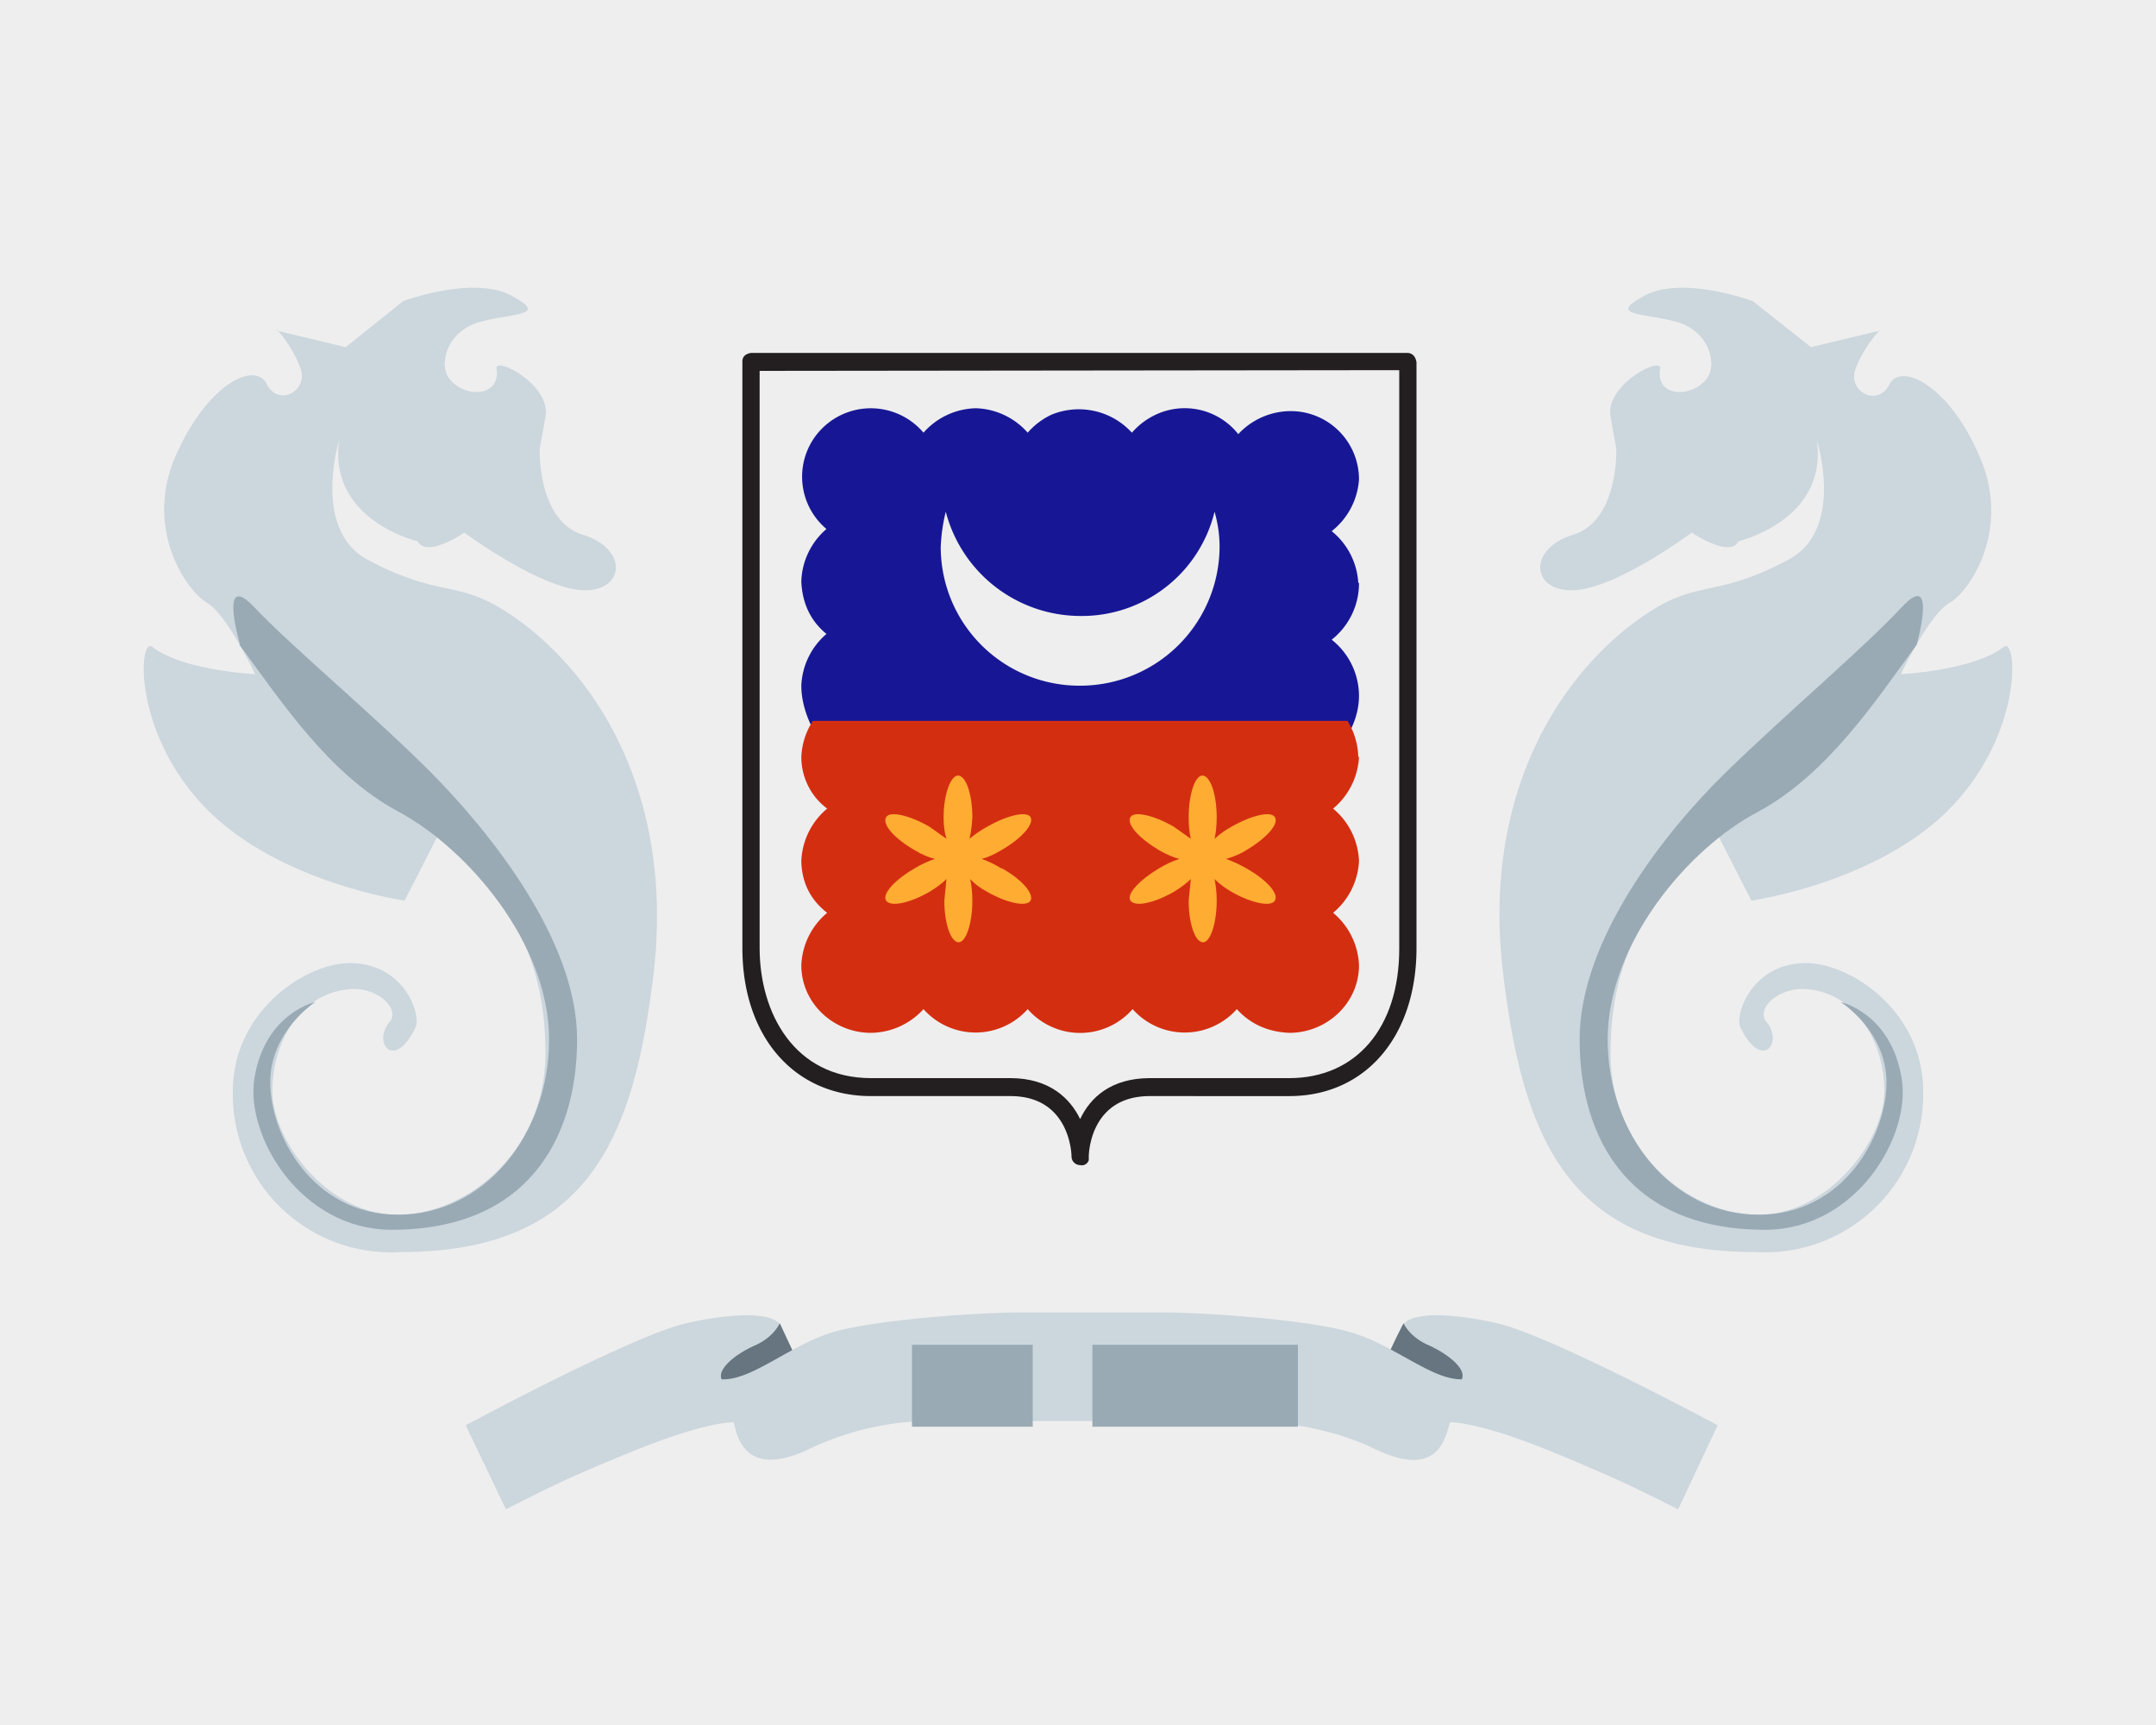 <svg xmlns="http://www.w3.org/2000/svg" width="30" height="24" viewBox="0 0 30 24"><path fill="#eee" d="M0 0h30v24H0z"/><path fill="#231f20" d="M15.03 16.21a.12.12 0 0 1-.12-.12c0-.03-.02-.84-.85-.84h-1.94c-1.07 0-1.79-.83-1.79-2.06V5.03q0-.1.12-.12h9.14q.1.01.12.13v8.15c0 1.23-.71 2.06-1.77 2.06H16c-.83 0-.85.8-.85.84v.05a.1.1 0 0 1-.12.07"/><path fill="#eee" d="M10.57 5.16v8.03c0 .9.48 1.81 1.55 1.81h1.94c.54 0 .83.28.97.57.14-.3.43-.57.97-.57h1.94c.93 0 1.53-.7 1.53-1.8V5.15z"/><path fill="#269" d="M17.45 8.11a.95.95 0 0 1-.97.95.96.96 0 0 1-.97-.95c0-.51.44-.94.97-.94a.96.96 0 0 1 .97.94"/><path fill="#269" d="M17.45 9.56a.95.95 0 0 1-.97.94.96.96 0 0 1-.97-.94c0-.52.44-.94.97-.94a.96.96 0 0 1 .97.94"/><path fill="#269" d="M16 8.11a.95.95 0 0 1-.97.95.96.96 0 0 1-.97-.95c0-.51.43-.94.97-.94a.96.96 0 0 1 .97.94"/><path fill="#269" d="M16 9.56a.95.95 0 0 1-.97.94.96.96 0 0 1-.97-.94c0-.52.43-.94.97-.94a.96.96 0 0 1 .97.94"/><path fill="#269" d="M14.54 8.11a.95.95 0 0 1-.96.95.96.96 0 0 1-.98-.95c0-.51.44-.94.98-.94a.96.96 0 0 1 .96.94"/><path fill="#269" d="M14.54 9.56a.95.95 0 0 1-.96.94.96.96 0 0 1-.98-.94c0-.52.44-.94.98-.94a.96.96 0 0 1 .96.94"/><path fill="#171796" d="M18.9 8.11a1 1 0 0 0-.37-.72 1 1 0 0 0 .38-.72.95.95 0 0 0-.97-.95 1 1 0 0 0-.71.32.95.95 0 0 0-1.15-.27 1 1 0 0 0-.33.25 1 1 0 0 0-1.12-.25 1 1 0 0 0-.33.25 1 1 0 0 0-.72-.34 1 1 0 0 0-.73.34.96.96 0 0 0-1.41-.06.95.95 0 0 0 .06 1.4 1 1 0 0 0-.35.73q.02.46.35.73a1 1 0 0 0-.35.72c0 .53.44 1.2.97 1.2h5.82c.53 0 .97-.54.97-1.06a1 1 0 0 0-.38-.78 1 1 0 0 0 .38-.79"/><path fill="#d42e11" d="M18.9 10.53a1 1 0 0 0-.15-.5h-7.44a1 1 0 0 0-.16.5c0 .28.13.55.36.72a1 1 0 0 0-.36.73q.01.45.36.72a1 1 0 0 0-.36.73c0 .52.44.94.97.94a1 1 0 0 0 .73-.33.97.97 0 0 0 1.45 0 .97.97 0 0 0 1.46 0 .97.97 0 0 0 1.45 0q.28.31.73.33c.53 0 .97-.42.97-.94a1 1 0 0 0-.36-.73 1 1 0 0 0 .36-.72 1 1 0 0 0-.36-.73 1 1 0 0 0 .36-.72"/><path fill="#eee" d="M15.03 8.57a1.94 1.94 0 0 1-1.87-1.45q-.06.24-.07.49a1.93 1.93 0 0 0 1.94 1.93 1.94 1.94 0 0 0 1.94-1.93q0-.25-.07-.49a1.9 1.9 0 0 1-1.87 1.45"/><path fill="#ffac33" d="M13.93 12.08q-.13-.08-.27-.13.12-.03.27-.12c.28-.16.46-.36.41-.46-.05-.09-.32-.03-.6.13q-.13.07-.25.17.03-.12.04-.3c0-.32-.09-.58-.2-.58-.1 0-.2.26-.2.58q0 .18.04.3l-.24-.17c-.28-.16-.55-.22-.6-.13-.06.1.12.3.4.46q.15.09.28.12-.15.05-.28.13c-.28.16-.46.36-.4.45s.32.04.6-.12q.15-.09.24-.18l-.03.3c0 .32.09.58.2.58.1 0 .19-.26.19-.58q0-.16-.03-.3.09.1.24.18c.28.16.55.21.6.12.05-.1-.13-.3-.4-.45m3.4 0q-.14-.08-.28-.13.15-.04.28-.12c.27-.16.46-.36.4-.46-.05-.09-.32-.03-.6.13q-.13.07-.24.17.03-.13.03-.3c0-.32-.09-.58-.2-.58-.1 0-.19.26-.19.58q0 .18.03.3l-.24-.17c-.28-.16-.55-.22-.6-.13-.06.1.13.3.4.46q.16.09.28.12-.15.05-.28.13c-.27.16-.46.36-.4.45s.32.04.6-.12q.15-.09.24-.18l-.03.3c0 .32.09.58.2.58.1 0 .19-.26.19-.58q0-.16-.03-.3.1.1.24.18c.28.16.55.21.6.12.06-.1-.13-.3-.4-.45"/><path fill="#ccd6dd" d="M6.48 19.83s2.32-1.25 3.07-1.42 1.6-.2 1.26.32c-.34.5.06 1.12-.47 1.06s-1.75.49-2.2.68-1.1.53-1.1.53z"/><path fill="#66757f" d="m11.15 19.05-.3-.64s-.08.2-.37.32c-.26.12-.5.32-.44.46.1.2 1.1-.14 1.1-.14"/><path fill="#ccd6dd" d="M23.9 19.83s-2.32-1.25-3.07-1.42c-.74-.17-1.6-.2-1.26.32.35.5-.06 1.12.47 1.06.54-.06 1.75.49 2.2.68s1.11.53 1.11.53z"/><path fill="#66757f" d="M19.23 19.05c.13-.32.3-.64.3-.64s.08.2.38.32c.25.12.5.32.43.46-.1.2-1.1-.14-1.1-.14"/><path fill="#ccd6dd" d="M18.87 18.56c-.58-.2-2.15-.3-2.67-.3h-2.02c-.51 0-2.1.1-2.67.3s-1.07.65-1.47.63l.21.75c.15.46.56.44 1.03.21a4 4 0 0 1 1.8-.38h4.23c.64 0 1.33.15 1.8.38s.87.26 1.02-.21.18-.63.21-.75c-.4.01-.9-.44-1.47-.63"/><path fill="#99aab5" d="M12.69 18.71h1.68v1.14h-1.68zm2.51 0h2.86v1.14H15.2z"/><path fill="#ccd6dd" d="m3.85 4.6.96.23.8-.64s.97-.36 1.5-.08c.52.28.08.24-.4.36-.5.12-.6.6-.47.78.18.28.73.3.67-.12-.03-.18.76.22.68.67l-.08.44s-.04 1 .6 1.2c.65.2.58.81-.02.77s-1.63-.8-1.63-.8-.52.36-.65.12c0 0-1.25-.29-1.09-1.41 0 0-.39 1.25.4 1.67 1.13.6 1.27.19 2.23.94 1.13.9 2.02 2.56 1.74 4.85-.28 2.3-.93 3.84-3.52 3.84a2.2 2.2 0 0 1-2.33-2.24c0-1.1 1-1.78 1.63-1.78.76 0 1 .73.91.9-.3.61-.6.2-.36-.08.15-.18-.15-.47-.51-.46-.73.03-1.12.74-1.12 1.42 0 .69.77 1.72 1.74 1.72s2.06-.88 2.06-2.25-.56-2.26-1.5-3.02l-.46.9s-1.77-.25-2.78-1.3S1.93 8.85 2.12 9c.42.33 1.43.38 1.43.38s-.4-.85-.68-1C2.58 8.2 2 7.34 2.45 6.33s1.1-1.3 1.26-.99c.16.33.59.1.47-.22s-.33-.54-.33-.54"/><path fill="#99aab5" d="M3.33 8.97c.58.78 1.24 1.8 2.21 2.32s2.1 1.84 2.1 3.17-.9 2.44-2.1 2.44-1.78-1.12-1.78-1.84.63-1.12.63-1.12-.7.15-.85 1.06c-.13.8.64 2.11 1.91 2.11 1.88 0 2.58-1.26 2.58-2.65S6.8 11.56 6 10.75C5.18 9.93 4.06 9 3.54 8.45c-.51-.54-.2.52-.2.52"/><path fill="#ccd6dd" d="m26.16 4.6-.96.23-.81-.64s-.97-.36-1.5-.08c-.52.28-.07.24.41.36.49.12.59.6.46.78-.18.28-.73.3-.66-.12.03-.18-.77.22-.69.67l.08.44s.04 1-.6 1.2c-.65.2-.58.81.03.77.6-.04 1.62-.8 1.62-.8s.53.36.65.12c0 0 1.25-.29 1.09-1.41 0 0 .4 1.25-.4 1.67-1.13.6-1.27.19-2.23.94-1.13.9-2.02 2.56-1.73 4.85.28 2.3.93 3.84 3.51 3.84a2.2 2.2 0 0 0 2.33-2.24c0-1.1-1-1.78-1.63-1.78-.76 0-1 .73-.91.9.3.61.6.2.36-.08-.15-.18.15-.47.52-.46.72.03 1.12.74 1.12 1.42 0 .69-.78 1.72-1.75 1.72s-2.06-.88-2.06-2.25.57-2.25 1.5-3.02l.46.9s1.77-.25 2.78-1.3.92-2.38.73-2.23c-.42.33-1.43.38-1.43.38s.4-.85.69-1c.28-.17.85-1.03.4-2.04-.43-1-1.1-1.3-1.25-.99-.16.32-.59.1-.47-.22s.34-.54.34-.54"/><path fill="#99aab5" d="M26.67 8.97c-.57.78-1.24 1.8-2.2 2.32-.98.51-2.1 1.84-2.1 3.17s.9 2.44 2.1 2.44 1.78-1.12 1.78-1.84-.64-1.12-.64-1.12.7.15.85 1.06c.14.8-.63 2.11-1.9 2.11-1.89 0-2.58-1.26-2.58-2.65s1.2-2.9 2.03-3.71 1.94-1.75 2.45-2.3.21.52.21.52"/></svg>
